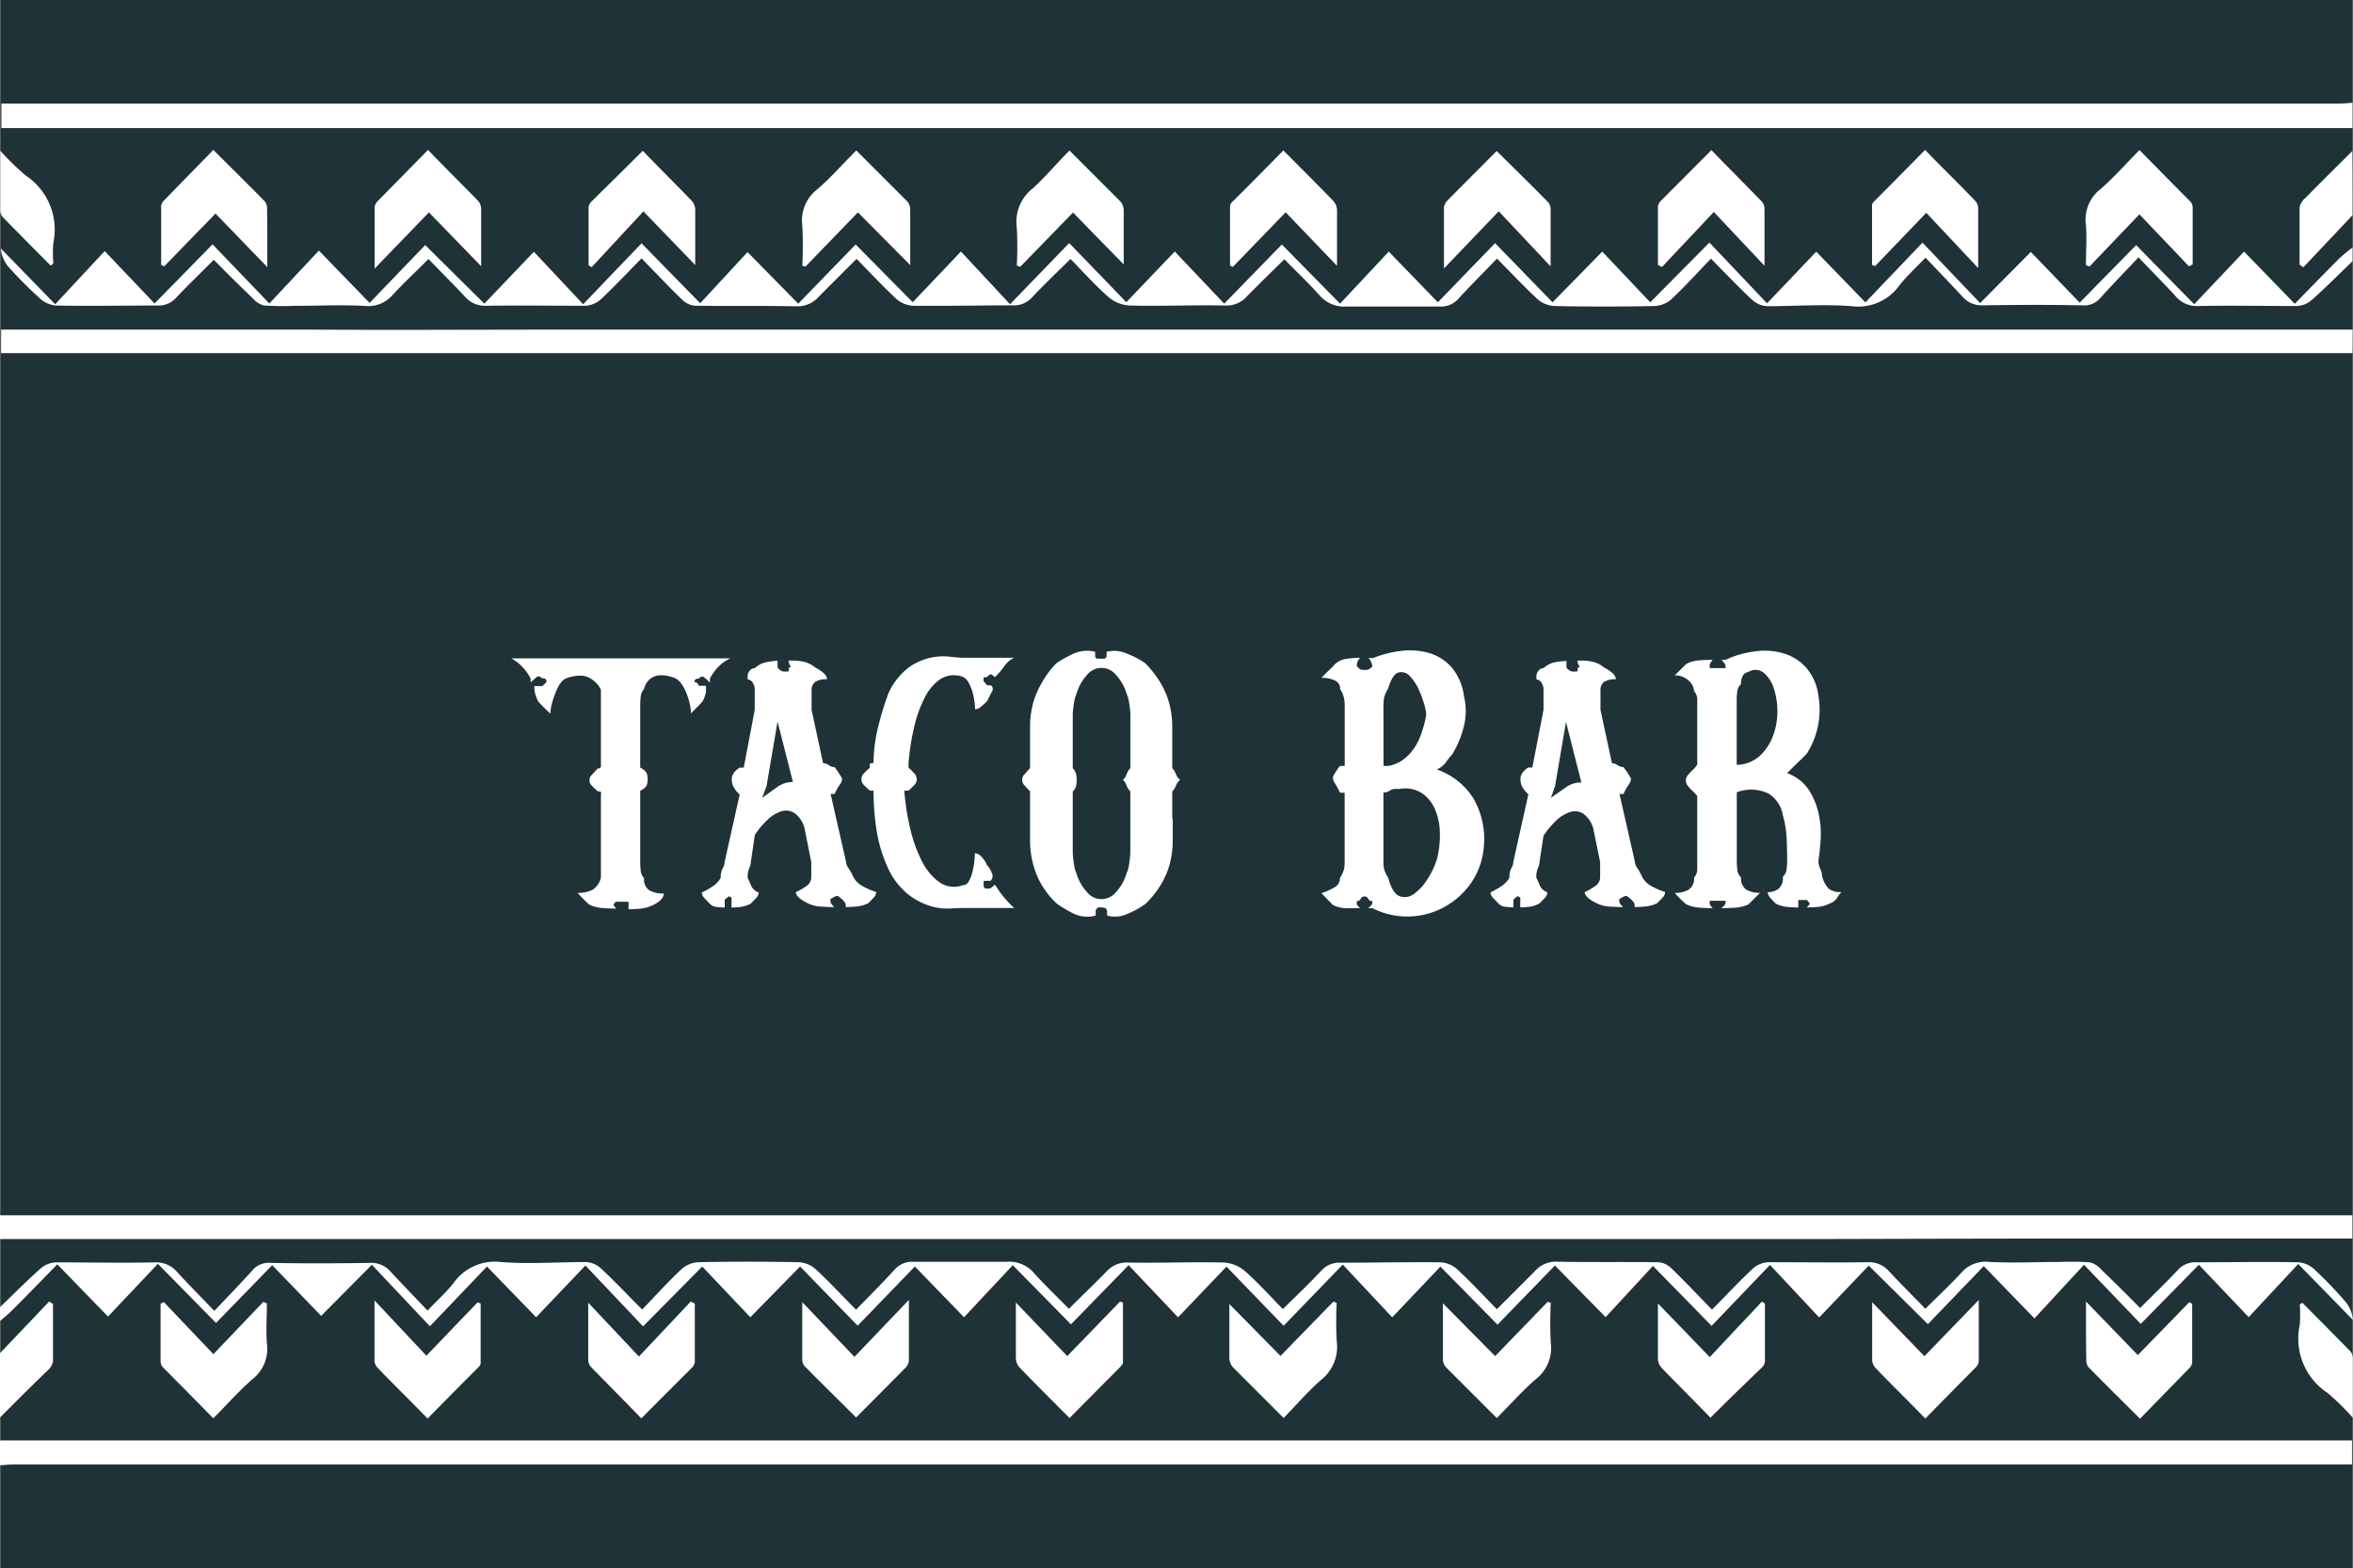 <svg xmlns="http://www.w3.org/2000/svg" viewBox="0 0 278.41 185.58"><rect x="0" y="0" width="278.41" height="185.58" fill="#808080" stroke="none"/><defs><style>.cls-1{fill:#1f3238;}.cls-2{fill:#fff;}</style></defs><title>taco-bar-logo-rct</title><g id="Layer_2" data-name="Layer 2"><g id="Layer_1-2" data-name="Layer 1"><rect class="cls-1" x="0.06" width="278.29" height="185.58"/><path class="cls-2" d="M72.94,106.63c-.23.23-.34.37-.34.44s.11.22.34.44q-.67,0-1.58-.06a4.52,4.52,0,0,1-1.62-.4,16.13,16.13,0,0,1-1.4-1.4,3.81,3.81,0,0,0,1.76-.36,2.29,2.29,0,0,0,1-1.46v-9.7a1.22,1.22,0,0,0,0-.44s-.16-.06-.38-.06L70.06,93a.88.88,0,0,1,0-1.35l.66-.72a.36.36,0,0,0,.38-.21.47.47,0,0,0,0-.21V81.61a2.94,2.94,0,0,0-.85-1.06A2.8,2.8,0,0,0,69.21,80,3.23,3.23,0,0,0,68,80a4.51,4.51,0,0,0-1.1.3,1.84,1.84,0,0,0-.66.64A6,6,0,0,0,65.72,82a10,10,0,0,0-.42,1.25,4.61,4.61,0,0,0-.17,1.19A17.27,17.27,0,0,1,63.68,83a4.64,4.64,0,0,1-.4-1.1,4.42,4.42,0,0,1-.06-.72h.93l.47-.42a.35.35,0,0,0-.47-.47q-.34-.42-.68-.15t-.68.61V80.3a5.45,5.45,0,0,0-1-1.4,4.73,4.73,0,0,0-1.31-1H86.42a4.56,4.56,0,0,0-1.42,1,5.23,5.23,0,0,0-1,1.4v.47c-.23-.23-.44-.43-.66-.61s-.43-.13-.66.15a.81.81,0,0,0-.25,0,.39.39,0,0,0-.25.42.41.41,0,0,1,.27.06l.15.15a1.61,1.61,0,0,0,.08.21h.85a6.75,6.75,0,0,1,0,.72,3.9,3.9,0,0,1-.38,1.1q-.34.38-.7.74l-.7.7a5.25,5.25,0,0,0-.15-1.19,8.19,8.19,0,0,0-.4-1.25,5.24,5.24,0,0,0-.59-1.08,1.87,1.87,0,0,0-.72-.64,4.53,4.53,0,0,0-1.08-.3,2.87,2.87,0,0,0-1.1,0,2,2,0,0,0-.93.51,2.13,2.13,0,0,0-.57,1.06,1.5,1.5,0,0,0-.4.93,9.36,9.36,0,0,0-.06,1v7.37q.68.38.78.72a2.23,2.23,0,0,1,0,1.35q-.11.34-.78.68V102a8.77,8.77,0,0,0,.06,1,1.47,1.47,0,0,0,.4.91,1.51,1.51,0,0,0,.66,1.46,3.45,3.45,0,0,0,1.67.36q0,.76-1.35,1.4a4.5,4.5,0,0,1-1.6.4q-.88.06-1.22.06v-.89H72.94Z"/><path class="cls-2" d="M95.19,98A3.22,3.22,0,0,0,94,96.2,1.86,1.86,0,0,0,92.44,96a4.32,4.32,0,0,0-1.63,1,10.45,10.45,0,0,0-1.5,1.8L88.84,102a1.75,1.75,0,0,1-.19.74,2.68,2.68,0,0,0-.19,1.12q.3.64.44,1a1.56,1.56,0,0,0,.87.74,1,1,0,0,1-.3.66l-.64.66a3.4,3.4,0,0,1-1.27.4q-.64.06-1,.06v-.93a.39.39,0,0,0,0-.17.38.38,0,0,0-.34-.21l-.47.38v.93a8.65,8.65,0,0,1-.91-.06,1.29,1.29,0,0,1-.87-.4l-.63-.66a1,1,0,0,1-.3-.66,9.63,9.63,0,0,0,1.31-.74,2.87,2.87,0,0,0,.93-1,2.24,2.24,0,0,1,.23-1.12,1.51,1.51,0,0,0,.23-.74l1.78-8a3.13,3.13,0,0,1-.83-1.1,2.66,2.66,0,0,1-.11-.72,1.13,1.13,0,0,1,.13-.51,1.46,1.46,0,0,1,.28-.42,2.51,2.51,0,0,1,.53-.42H88L89.3,84V81.73a1.52,1.52,0,0,0-.27-1,.76.76,0,0,0-.57-.34V80a1,1,0,0,1,.25-.64.77.77,0,0,1,.59-.3,2.87,2.87,0,0,1,1.55-.74A10.74,10.74,0,0,1,92,78.18V79a2.5,2.5,0,0,0,.47.4,1.16,1.16,0,0,0,.47.06c.23,0,.35,0,.38-.06a1.06,1.06,0,0,0,0-.4q.34,0,.17-.25a1,1,0,0,1-.17-.59l.57,0q.4,0,.87.08a3.5,3.5,0,0,1,.91.25,3,3,0,0,1,.78.49q1.4.72,1.4,1.4a2.24,2.24,0,0,0-1.44.34,1.23,1.23,0,0,0-.38,1V84l1.36,6.31a1.19,1.19,0,0,1,.68.23,1.18,1.18,0,0,0,.68.23,7.73,7.73,0,0,1,.59.85,4.84,4.84,0,0,1,.3.51,1.25,1.25,0,0,1-.28.72,7.15,7.15,0,0,0-.61,1.1h-.47l1.82,8a1.33,1.33,0,0,0,.28.74,8.48,8.48,0,0,1,.61,1.12,2.65,2.65,0,0,0,1,1,8.75,8.75,0,0,0,1.69.74,1,1,0,0,1-.3.66l-.64.66a4,4,0,0,1-1.5.4q-.83.06-1.16.06a1.17,1.17,0,0,0-.06-.47,2.55,2.55,0,0,0-.4-.47l-.47-.38a.8.8,0,0,0-.32.06,1.68,1.68,0,0,0-.28.15l-.3.17a1.17,1.17,0,0,0,.06.47,2.52,2.52,0,0,0,.4.47q-.68,0-1.59-.06a3.82,3.82,0,0,1-1.55-.4q-1.4-.68-1.4-1.31a7.69,7.69,0,0,0,1.27-.74,1.23,1.23,0,0,0,.55-1V102Zm-5-3.6L92,93.1a3.07,3.07,0,0,1,1.82-.57L92,85.38,90.7,93Z"/><path class="cls-2" d="M103.36,90.29a17.85,17.85,0,0,1,.55-4.3,34.49,34.49,0,0,1,1.23-4,7.91,7.91,0,0,1,2.37-3,7,7,0,0,1,2.56-1.16,7.24,7.24,0,0,1,2.31-.13,14.61,14.61,0,0,0,1.57.13H120a2.85,2.85,0,0,0-1.17,1,7.7,7.7,0,0,1-1.12,1.29c-.25-.23-.42-.34-.49-.34s-.22.11-.45.34q-.34,0-.38.06a1.23,1.23,0,0,0,0,.44l.42.47h.42a.54.54,0,0,1,.15.74q-.23.4-.57,1.12-.34.34-.72.66a1.16,1.16,0,0,1-.72.32,6.69,6.69,0,0,0-.08-1,8.43,8.43,0,0,0-.25-1.14,5.36,5.36,0,0,0-.42-1,1.66,1.66,0,0,0-.64-.68,3,3,0,0,0-2.69.23,5.8,5.8,0,0,0-1.91,2.27,15.15,15.15,0,0,0-1.25,3.56,28.8,28.8,0,0,0-.63,4.11v.55a7.85,7.85,0,0,1,.68.68,1.08,1.08,0,0,1,.3.72,1,1,0,0,1-.3.66q-.3.32-.68.66H107a28.52,28.52,0,0,0,.7,4.51,16.63,16.63,0,0,0,1.4,3.87,6.68,6.68,0,0,0,2.08,2.48,3,3,0,0,0,2.77.32.75.75,0,0,0,.64-.38,3.54,3.54,0,0,0,.42-1,7.93,7.93,0,0,0,.25-1.23,9.18,9.18,0,0,0,.08-1.16,1.12,1.12,0,0,1,.72.34,3.29,3.29,0,0,1,.72,1.06,2.72,2.72,0,0,1,.57.93.77.77,0,0,1-.15.93h-.42c-.23,0-.35,0-.38.06a1,1,0,0,0,0,.4.79.79,0,0,0,0,.25.36.36,0,0,0,.38.21,1,1,0,0,0,.45-.06,5,5,0,0,0,.49-.4l.59.87c.17.24.34.46.51.66l.53.59c.18.2.4.41.66.64h-6.06q-.51,0-1.57.06a6.87,6.87,0,0,1-2.31-.3,8.1,8.1,0,0,1-2.56-1.33,8.54,8.54,0,0,1-2.37-3,16.89,16.89,0,0,1-1.4-4.49,29.87,29.87,0,0,1-.38-4.83h-.42a6.75,6.75,0,0,1-.72-.66,1,1,0,0,1-.3-.66,1.08,1.08,0,0,1,.3-.72,5.62,5.62,0,0,1,.72-.68,1.42,1.42,0,0,1,0-.49S103.13,90.29,103.36,90.29Z"/><path class="cls-2" d="M138.76,96.85q0,1.57,0,2.88a11.29,11.29,0,0,1-.36,2.52,9.68,9.68,0,0,1-1,2.35,11.38,11.38,0,0,1-1.84,2.33,10,10,0,0,1-2.24,1.23,3.38,3.38,0,0,1-2.33.17v-.42q0-.42-.3-.49a3,3,0,0,0-.63-.06.29.29,0,0,0-.21.08.5.5,0,0,0-.21.47v.42a3.66,3.66,0,0,1-2.48-.17,13.78,13.78,0,0,1-2.1-1.23,9.57,9.57,0,0,1-2.82-4.68,11.29,11.29,0,0,1-.36-2.52q0-1.31,0-2.88V93.63q-.34-.34-.64-.68a.92.92,0,0,1,0-1.35l.64-.72V88.55q0-1.52,0-2.84a11.3,11.3,0,0,1,.36-2.52,10.19,10.19,0,0,1,1-2.35A11,11,0,0,1,125,78.47a14.66,14.66,0,0,1,2.1-1.16,3.93,3.93,0,0,1,2.48-.19v.47a.33.33,0,0,0,.21.34.47.47,0,0,0,.21,0,4.49,4.49,0,0,0,.63,0,.31.31,0,0,0,.3-.34v-.47a3.66,3.66,0,0,1,2.33.19,10.49,10.49,0,0,1,2.24,1.16,12.37,12.37,0,0,1,1.84,2.37,9.69,9.69,0,0,1,1,2.35,11.3,11.3,0,0,1,.36,2.52q0,1.31,0,2.84v2.33a2,2,0,0,1,.44.72,1.57,1.57,0,0,0,.49.68,1.57,1.57,0,0,0-.49.68,1.7,1.7,0,0,1-.44.68v3.22Zm-5.89-4.57a1.71,1.71,0,0,0,.44-.68,2,2,0,0,1,.44-.72V85.76q0-.64,0-1.31a13,13,0,0,0-.15-1.31,3.58,3.58,0,0,0-.28-1A5.68,5.68,0,0,0,132,79.81a2.18,2.18,0,0,0-3.34,0,5.67,5.67,0,0,0-1.31,2.35,3.55,3.55,0,0,0-.27,1,12.43,12.43,0,0,0-.15,1.31q0,.68,0,1.31v5.12a1.55,1.55,0,0,1,.4.72,3.65,3.65,0,0,1,0,1.35,1.32,1.32,0,0,1-.4.68v5.82q0,.74,0,1.48a11.69,11.69,0,0,0,.15,1.35,3.52,3.52,0,0,0,.27,1,5.67,5.67,0,0,0,1.31,2.31,2.18,2.18,0,0,0,3.34,0,5.68,5.68,0,0,0,1.31-2.31,3.55,3.55,0,0,0,.28-1,12.13,12.13,0,0,0,.15-1.35q0-.74,0-1.48V93.63a1.7,1.7,0,0,1-.44-.68A1.71,1.71,0,0,0,132.87,92.28Z"/><path class="cls-2" d="M162.43,77.88a12.51,12.51,0,0,1,3.43-.87,8.21,8.21,0,0,1,3.3.28A5.66,5.66,0,0,1,171.79,79a6.64,6.64,0,0,1,1.44,3.45,7.25,7.25,0,0,1,0,3.39,12,12,0,0,1-1.4,3.43,6.53,6.53,0,0,0-.72.89,2.69,2.69,0,0,1-1.1.89,8.34,8.34,0,0,1,4.32,3.41,9.63,9.63,0,0,1,1.19,6.16,8.66,8.66,0,0,1-1.67,4.15,9.34,9.34,0,0,1-3.22,2.69,9.1,9.1,0,0,1-8.24,0h-.51a4.76,4.76,0,0,0,.44-.42.86.86,0,0,0,.06-.42.46.46,0,0,1-.49-.28.5.5,0,0,0-.89,0,.43.43,0,0,1-.45.28,1.23,1.23,0,0,0,0,.42,2.71,2.71,0,0,0,.38.42q-.72,0-1.65,0a3.65,3.65,0,0,1-1.57-.38l-.68-.7-.68-.7a7.29,7.29,0,0,0,1.61-.72,1.23,1.23,0,0,0,.59-1.1,3.2,3.2,0,0,0,.49-1.08,4.7,4.7,0,0,0,.06-.74V93.8h-.55a9.15,9.15,0,0,0-.59-1.1,1.31,1.31,0,0,1-.25-.72,2.1,2.1,0,0,1,.25-.51l.28-.44a2.31,2.31,0,0,1,.32-.4h.55V83.85a8.47,8.47,0,0,0-.06-1.16,3.49,3.49,0,0,0-.49-1.16,1,1,0,0,0-.59-1,3.43,3.43,0,0,0-1.61-.32q.34-.38.68-.7l.68-.66a2.41,2.41,0,0,1,1.57-.89,12.4,12.4,0,0,1,1.65-.13,1.35,1.35,0,0,0-.38.68,1.4,1.4,0,0,0,0,.34,2.05,2.05,0,0,0,.45.38,2.37,2.37,0,0,0,.89,0,2.65,2.65,0,0,0,.49-.38l-.08-.34a3.58,3.58,0,0,1-.15-.34.84.84,0,0,0-.27-.34Zm1.27,13.17v-.42h.55a4.12,4.12,0,0,0,1.74-.72,5.45,5.45,0,0,0,1.31-1.35,7.39,7.39,0,0,0,.89-1.8,16.35,16.35,0,0,0,.55-2.05v-.42a10.64,10.64,0,0,0-.74-2.39A5.77,5.77,0,0,0,166.81,80a1.33,1.33,0,0,0-1.36-.42q-.7.21-1.21,1.91a3.47,3.47,0,0,0-.49,1.16,8.47,8.47,0,0,0-.06,1.16Zm6.35,10.5a11.7,11.7,0,0,0,.32-2.92,7.42,7.42,0,0,0-.53-2.75,4.46,4.46,0,0,0-1.55-2,3.68,3.68,0,0,0-2.69-.53h-.51a1.17,1.17,0,0,0-.66.21,1.3,1.3,0,0,1-.74.21V102a4.7,4.7,0,0,0,.06.74,3.18,3.18,0,0,0,.49,1.08q.51,1.91,1.36,2.22a1.79,1.79,0,0,0,1.71-.28,6,6,0,0,0,1.63-1.8A9.27,9.27,0,0,0,170.05,101.55Z"/><path class="cls-2" d="M188.51,98a3.22,3.22,0,0,0-1.23-1.76,1.86,1.86,0,0,0-1.52-.15,4.32,4.32,0,0,0-1.63,1,10.45,10.45,0,0,0-1.5,1.8l-.47,3.09a1.75,1.75,0,0,1-.19.74,2.68,2.68,0,0,0-.19,1.12q.3.64.44,1a1.56,1.56,0,0,0,.87.74,1,1,0,0,1-.3.66l-.64.66a3.4,3.4,0,0,1-1.27.4q-.64.06-1,.06v-.93a.39.39,0,0,0,0-.17.38.38,0,0,0-.34-.21l-.47.38v.93a8.65,8.65,0,0,1-.91-.06,1.29,1.29,0,0,1-.87-.4l-.63-.66a1,1,0,0,1-.3-.66,9.63,9.63,0,0,0,1.31-.74,2.87,2.87,0,0,0,.93-1,2.24,2.24,0,0,1,.23-1.12,1.51,1.51,0,0,0,.23-.74l1.78-8a3.13,3.13,0,0,1-.83-1.1,2.66,2.66,0,0,1-.11-.72,1.13,1.13,0,0,1,.13-.51,1.46,1.46,0,0,1,.28-.42,2.51,2.51,0,0,1,.53-.42h.47L182.63,84V81.73a1.52,1.52,0,0,0-.27-1,.76.76,0,0,0-.57-.34V80a1,1,0,0,1,.25-.64.77.77,0,0,1,.59-.3,2.87,2.87,0,0,1,1.55-.74,10.74,10.74,0,0,1,1.16-.11V79a2.5,2.5,0,0,0,.47.4,1.16,1.16,0,0,0,.47.06c.23,0,.35,0,.38-.06a1.06,1.06,0,0,0,0-.4q.34,0,.17-.25a1,1,0,0,1-.17-.59l.57,0q.4,0,.87.08a3.5,3.5,0,0,1,.91.25,3,3,0,0,1,.78.49q1.4.72,1.4,1.4a2.24,2.24,0,0,0-1.44.34,1.23,1.23,0,0,0-.38,1V84l1.36,6.31a1.19,1.19,0,0,1,.68.23,1.18,1.18,0,0,0,.68.23,7.73,7.73,0,0,1,.59.85,4.84,4.84,0,0,1,.3.51,1.25,1.25,0,0,1-.28.72,7.15,7.15,0,0,0-.61,1.1h-.47l1.82,8a1.33,1.33,0,0,0,.28.74,8.48,8.48,0,0,1,.61,1.12,2.65,2.65,0,0,0,1,1,8.75,8.75,0,0,0,1.69.74,1,1,0,0,1-.3.66l-.64.66a4,4,0,0,1-1.5.4q-.83.06-1.16.06a1.17,1.17,0,0,0-.06-.47,2.55,2.55,0,0,0-.4-.47l-.47-.38a.8.8,0,0,0-.32.06,1.68,1.68,0,0,0-.28.15l-.3.17a1.17,1.17,0,0,0,.06.47,2.52,2.52,0,0,0,.4.47q-.68,0-1.59-.06a3.82,3.82,0,0,1-1.55-.4q-1.4-.68-1.4-1.31a7.69,7.69,0,0,0,1.27-.74,1.23,1.23,0,0,0,.55-1V102Zm-5-3.6,1.78-1.25a3.07,3.07,0,0,1,1.82-.57l-1.82-7.16L184,93Z"/><path class="cls-2" d="M211.46,102q0-1.35-.06-2.75a12.17,12.17,0,0,0-.44-2.75,3.76,3.76,0,0,0-1.67-2.58,4.69,4.69,0,0,0-3.79-.17V102a8.78,8.78,0,0,0,.06.91,1.37,1.37,0,0,0,.45.91,1.56,1.56,0,0,0,.61,1.44,3.07,3.07,0,0,0,1.63.38l-.68.68-.68.68a4.16,4.16,0,0,1-1.59.4q-.91.06-1.63.06a3,3,0,0,0,.44-.44,1,1,0,0,0,.06-.44h-1.86a1.45,1.45,0,0,0,0,.44,2.26,2.26,0,0,0,.34.44q-.68,0-1.55-.06a4.44,4.44,0,0,1-1.59-.4,15.24,15.24,0,0,1-1.36-1.35,3.18,3.18,0,0,0,1.65-.38,1.54,1.54,0,0,0,.64-1.44,1.38,1.38,0,0,0,.38-.91c0-.38,0-.68,0-.91V94.18l-.42-.47a5.76,5.76,0,0,1-.66-.68,1,1,0,0,1,0-1.35,5.87,5.87,0,0,1,.66-.68l.42-.51V83.64q0-.34,0-.93a1.41,1.41,0,0,0-.38-.93,1.76,1.76,0,0,0-.64-1.25,2.28,2.28,0,0,0-1.65-.61l1.36-1.35a4,4,0,0,1,1.59-.44q.87-.06,1.55-.06a2.38,2.38,0,0,0-.34.51,1.7,1.7,0,0,0,0,.47h1.86a1.16,1.16,0,0,0-.06-.47,2.9,2.9,0,0,0-.44-.51h.51a11.57,11.57,0,0,1,3.51-1,7.81,7.81,0,0,1,3.37.25A5.87,5.87,0,0,1,213.71,79a6.32,6.32,0,0,1,1.44,3.26,9.7,9.7,0,0,1-1.36,6.9q-.34.38-1,1t-1.33,1.33a5.12,5.12,0,0,1,2.58,2,8.78,8.78,0,0,1,1.17,2.9,11.23,11.23,0,0,1,.21,3q-.11,1.5-.27,2.52a2.59,2.59,0,0,0,.23.91,2.59,2.59,0,0,1,.23.91,3.18,3.18,0,0,0,.78,1.44,2.32,2.32,0,0,0,1.5.38,3,3,0,0,0-.53.7,1.72,1.72,0,0,1-.87.66,3.83,3.83,0,0,1-1.38.4q-.7.06-1.33.06.34-.34.34-.44t-.34-.44h-1v.89q-.34,0-1.19-.06a3.69,3.69,0,0,1-1.48-.4q-.34-.34-.64-.68a1,1,0,0,1-.3-.68,2.08,2.08,0,0,0,1.25-.38,1.67,1.67,0,0,0,.53-1.44,1.37,1.37,0,0,0,.44-.91A8.51,8.51,0,0,0,211.46,102Zm-4.57-22.48a.79.79,0,0,0-.61.34,1.74,1.74,0,0,0-.28,1.1,1.36,1.36,0,0,0-.45.89,8.21,8.21,0,0,0-.06.89V90.5a4.18,4.18,0,0,0,2.75-1.08A6.12,6.12,0,0,0,209.81,87a8,8,0,0,0,.49-2.9,8.43,8.43,0,0,0-.44-2.71,4,4,0,0,0-1.19-1.8A1.59,1.59,0,0,0,206.89,79.49Z"/><path class="cls-2" d="M0,170.44c.59,0,1.18,0,1.76,0H278.29v2.84H1.75c-.58,0-1.17.06-1.75.1Z"/><path class="cls-2" d="M0,143.8H278.33v2.75h-1.25q-17.58,0-35.16,0c-9.22,0-18.45.05-27.67.06H33l-33,0Z"/><path class="cls-2" d="M0,154.67c1.59-1.53,3.15-3.1,4.8-4.57a2.93,2.93,0,0,1,1.76-.73c3.94,0,7.88.08,11.82,0A3.23,3.23,0,0,1,21,150.56c1.35,1.46,2.74,2.87,4.36,4.55,1.62-1.71,3.09-3.23,4.51-4.8a2.48,2.48,0,0,1,2.1-.88c4,.08,7.93.06,11.89,0a3,3,0,0,1,2.37,1.05c1.38,1.49,2.79,2.95,4.36,4.59,1.15-1.21,2.2-2.15,3.06-3.24a6,6,0,0,1,5.67-2.5c3.32.26,6.68,0,10,0a2.87,2.87,0,0,1,1.75.72c1.62,1.51,3.14,3.12,4.91,4.9,1.61-1.67,3.09-3.31,4.69-4.81a3.24,3.24,0,0,1,2-.79q5.91-.12,11.82,0a3.29,3.29,0,0,1,2,.81c1.6,1.47,3.07,3.06,4.8,4.81,1.59-1.64,3.12-3.16,4.57-4.75a2.74,2.74,0,0,1,2.26-.92c3.66,0,7.33,0,11,0a3.85,3.85,0,0,1,3.14,1.24c1.32,1.48,2.77,2.85,4.21,4.32,1.55-1.53,3-2.93,4.42-4.37a3.2,3.2,0,0,1,2.58-1.1c3.78.08,7.57-.1,11.35,0a4.2,4.2,0,0,1,2.47,1c1.56,1.37,2.95,2.93,4.5,4.51,1.58-1.57,3.1-3,4.56-4.56a2.83,2.83,0,0,1,2.25-.93c3.93,0,7.87-.09,11.8-.05a3.25,3.25,0,0,1,2,.81c1.59,1.47,3.07,3.07,4.71,4.74,1.55-1.54,3-3,4.46-4.46a3.32,3.32,0,0,1,2.71-1.16c4,.08,8,0,12,.07a2.47,2.47,0,0,1,1.49.72c1.59,1.54,3.11,3.15,4.8,4.88,1.68-1.7,3.19-3.32,4.8-4.83a3,3,0,0,1,1.86-.78c3.93,0,7.86.06,11.79,0a3.14,3.14,0,0,1,2.49,1.07c1.36,1.46,2.77,2.86,4.3,4.44,1.49-1.49,2.94-2.83,4.27-4.28a3.83,3.83,0,0,1,3.36-1.26c2.78.14,5.58,0,8.37,0a31,31,0,0,1,3.51.05,2.7,2.7,0,0,1,1.31.86c1.5,1.44,3,2.93,4.59,4.54,1.49-1.49,3-2.94,4.45-4.48a2.76,2.76,0,0,1,2.25-.93c4,0,8-.08,12,0a3.12,3.12,0,0,1,1.87.79A51.41,51.41,0,0,1,277.5,154a4,4,0,0,1,.9,2.18l-6.47-6.62-5.86,6.29-5.9-6.2-6.87,7-6.72-7L240.72,156l-6-6.19-6.61,6.87-7-6.93-5.86,6.14-5.82-6.22-6.91,7.21-6.94-7.09-5.6,6.06-6-6.11-6.79,7-6.76-6.87-5.7,6-5.85-6.24-7,7.24-6.76-7-5.73,6-5.85-6.17-6.82,7-6.89-7-5.76,6.16-5.82-6-6.77,7-6.81-7-5.89,6-5.69-6-7,7.08-6.82-7.2-5.83,6.12-5.82-6-6.75,7.07L44,149.65l-6,6.05-5.79-6-6.65,6.84-6.88-7-5.9,6.24-6-6.18c-1.9,1.95-3.59,3.69-5.31,5.41A18.64,18.64,0,0,1,0,156.3Q0,155.49,0,154.67Z"/><path class="cls-2" d="M0,160.11,5.82,154l.45.29c0,2.28,0,4.55,0,6.83a2,2,0,0,1-.69,1.09C3.71,164,1.85,165.88,0,167.72Q0,163.92,0,160.11Z"/><path class="cls-2" d="M176.91,160.46l6.21-6.42.37.11a45.73,45.73,0,0,0,0,4.73,4.66,4.66,0,0,1-1.81,4.34c-1.6,1.39-3,3-4.58,4.57-2-2-4-4-6-6a1.51,1.51,0,0,1-.38-.95c0-2.2,0-4.41,0-6.63Z"/><path class="cls-2" d="M126.55,167.79c-2.05-2.06-4-4-5.93-6a1.7,1.7,0,0,1-.42-1.07c0-2.17,0-4.34,0-6.6l6.08,6.34,6.25-6.46.34.13c0,2.36,0,4.71,0,7.07,0,.26-.31.54-.53.75C130.43,163.88,128.55,165.77,126.55,167.79Z"/><path class="cls-2" d="M151.88,167.78c-2.06-2.06-4-4-6-6a1.7,1.7,0,0,1-.42-1.06c0-2.17,0-4.34,0-6.42l6.05,6.14,6.25-6.42.4.14a42.93,42.93,0,0,0,0,4.48,5,5,0,0,1-1.93,4.7C154.74,164.66,153.41,166.22,151.88,167.78Z"/><path class="cls-2" d="M107.54,153.81c0,2.67,0,5,0,7.25a1.6,1.6,0,0,1-.52.9c-1.87,1.9-3.76,3.79-5.72,5.76-2.07-2.05-4.12-4.07-6.14-6.11a1.36,1.36,0,0,1-.24-.87c0-2.17,0-4.34,0-6.67l6.18,6.48Z"/><path class="cls-2" d="M202.38,167.75c-1.92-2-3.83-3.88-5.71-5.83a1.75,1.75,0,0,1-.5-1c0-2.21,0-4.42,0-6.69l6.13,6.35,6.17-6.57.36.23c0,2.29,0,4.58,0,6.87a1.13,1.13,0,0,1-.35.69C206.46,163.73,204.46,165.69,202.38,167.75Z"/><path class="cls-2" d="M50.59,167.85c-2-2.08-4-4-5.9-6a1.34,1.34,0,0,1-.38-.82c0-2.25,0-4.49,0-7.16l6.14,6.54,6.06-6.31.36.14c0,2.36,0,4.71,0,7.07,0,.19-.19.4-.35.56C54.57,163.81,52.64,165.77,50.59,167.85Z"/><path class="cls-2" d="M19.39,154.07l5.86,6.16,5.9-6.18.43.16c0,1.59-.12,3.19,0,4.76a4.56,4.56,0,0,1-1.73,4.24c-1.59,1.38-3,3-4.61,4.61-2.06-2.09-4-4.07-6-6.07A1.15,1.15,0,0,1,19,161c0-2.25,0-4.5,0-6.75Z"/><path class="cls-2" d="M246.82,154l6.13,6.34,6.08-6.25.35.18c0,2.32,0,4.65,0,7a1.21,1.21,0,0,1-.4.68c-1.89,1.95-3.79,3.88-5.77,5.92-2.12-2.11-4.13-4.1-6.11-6.11a1.36,1.36,0,0,1-.25-.87C246.81,158.66,246.82,156.49,246.82,154Z"/><path class="cls-2" d="M75.88,167.83c-2-2.08-4-4.07-5.95-6.08a1.34,1.34,0,0,1-.33-.84c0-2.21,0-4.41,0-6.77l6,6.37L81.73,154l.48.25c0,2.31,0,4.63,0,6.94a1.18,1.18,0,0,1-.38.68C79.88,163.81,77.94,165.76,75.88,167.83Z"/><path class="cls-2" d="M227.81,167.85c-2-2.07-4-4-5.83-5.92a1.55,1.55,0,0,1-.46-.92c0-2.24,0-4.49,0-6.92l6.18,6.38,6.43-6.65c0,2.71,0,5,0,7.26a1.15,1.15,0,0,1-.34.7C231.81,163.77,229.85,165.76,227.81,167.85Z"/><path class="cls-2" d="M272.42,154.15c1.9,1.91,3.8,3.82,5.68,5.75a1.33,1.33,0,0,1,.29.85c0,2.21,0,4.42,0,7a31,31,0,0,0-3-2.94,7.68,7.68,0,0,1-3.28-8.05,15,15,0,0,0,0-2.41Z"/><path class="cls-2" d="M278.35,15.15c-.59,0-1.18,0-1.76,0H.17V12.26H276.6c.58,0,1.17-.06,1.75-.1Z"/><path class="cls-2" d="M278.35,41.78H.13V39H1.38q17.57,0,35.14,0C45.75,39.07,55,39,64.19,39H245.37l33,0Z"/><path class="cls-2" d="M278.35,30.91c-1.59,1.53-3.15,3.1-4.8,4.57a2.93,2.93,0,0,1-1.76.73c-3.94,0-7.87-.08-11.81,0A3.23,3.23,0,0,1,257.38,35c-1.35-1.46-2.74-2.87-4.35-4.55-1.61,1.71-3.09,3.23-4.51,4.8a2.48,2.48,0,0,1-2.1.88c-4-.08-7.92-.06-11.88,0a3,3,0,0,1-2.36-1.05c-1.38-1.49-2.79-2.95-4.35-4.59-1.15,1.21-2.2,2.15-3.06,3.24a6,6,0,0,1-5.67,2.5c-3.32-.26-6.67,0-10,0a2.87,2.87,0,0,1-1.75-.72c-1.62-1.51-3.14-3.12-4.91-4.9-1.61,1.67-3.09,3.31-4.69,4.81a3.24,3.24,0,0,1-2,.79q-5.91.12-11.82,0a3.29,3.29,0,0,1-2-.81c-1.59-1.46-3.07-3.06-4.8-4.8-1.59,1.64-3.11,3.16-4.57,4.75a2.74,2.74,0,0,1-2.26.92c-3.66,0-7.32,0-11,0A3.85,3.85,0,0,1,156.18,35c-1.32-1.48-2.77-2.85-4.21-4.32-1.55,1.52-3,2.93-4.42,4.37a3.2,3.2,0,0,1-2.58,1.1c-3.78-.08-7.56.1-11.34,0a4.2,4.2,0,0,1-2.47-1c-1.56-1.37-2.95-2.93-4.5-4.51-1.58,1.57-3.1,3-4.56,4.56a2.83,2.83,0,0,1-2.25.93c-3.93,0-7.86.09-11.79.05a3.25,3.25,0,0,1-2-.81c-1.59-1.47-3.07-3.07-4.71-4.74-1.55,1.54-3,3-4.45,4.45a3.32,3.32,0,0,1-2.71,1.16c-4-.08-8,0-12-.07a2.47,2.47,0,0,1-1.49-.72c-1.59-1.54-3.11-3.15-4.79-4.88-1.68,1.7-3.19,3.32-4.8,4.83a3,3,0,0,1-1.86.78c-3.93,0-7.86-.06-11.79,0A3.14,3.14,0,0,1,55,35.09c-1.36-1.46-2.77-2.86-4.3-4.44-1.49,1.49-2.94,2.83-4.27,4.28a3.82,3.82,0,0,1-3.36,1.26c-2.78-.14-5.58,0-8.37,0a30.93,30.93,0,0,1-3.5-.05,2.7,2.7,0,0,1-1.31-.86c-1.5-1.44-3-2.92-4.59-4.54-1.49,1.49-3,2.94-4.45,4.48a2.76,2.76,0,0,1-2.25.93c-4,0-8,.08-11.95,0a3.12,3.12,0,0,1-1.87-.79A51.39,51.39,0,0,1,1,31.58a4,4,0,0,1-.9-2.18L6.53,36l5.86-6.29,5.9,6.2,6.86-7,6.72,7,5.86-6.26,6,6.19L50.31,29l7,6.93,5.86-6.14L69,36l6.91-7.21,6.94,7.09,5.6-6.05,6,6.1,6.79-7L108,35.76l5.7-6L119.51,36l7-7.24,6.76,7,5.73-6,5.85,6.17,6.82-7,6.89,7,5.76-6.16,5.81,6,6.77-7,6.8,7,5.88-6,5.68,6,7-7.07,6.82,7.19,5.82-6.11,5.82,6,6.75-7.07,6.82,7.15,6-6.05,5.78,6L252.75,29l6.87,7,5.9-6.23,6,6.18c1.9-1.95,3.59-3.69,5.31-5.41a18.63,18.63,0,0,1,1.53-1.25Q278.35,30.09,278.35,30.91Z"/><path class="cls-2" d="M278.35,25.47l-5.81,6.15-.45-.29c0-2.28,0-4.55,0-6.82a2,2,0,0,1,.69-1.09c1.83-1.86,3.69-3.7,5.55-5.55Q278.35,21.67,278.35,25.47Z"/><path class="cls-2" d="M101.51,25.13l-6.21,6.42-.37-.11a45.71,45.71,0,0,0,0-4.73,4.66,4.66,0,0,1,1.81-4.34c1.6-1.39,3-3,4.58-4.57,2,2,4,4,6,6a1.51,1.51,0,0,1,.38.95c0,2.2,0,4.41,0,6.62Z"/><path class="cls-2" d="M151.85,17.8c2.05,2.06,4,4,5.93,6a1.7,1.7,0,0,1,.42,1.06c0,2.17,0,4.34,0,6.6l-6.08-6.34-6.24,6.45-.34-.13c0-2.35,0-4.71,0-7.06,0-.26.31-.54.53-.75C148,21.71,149.86,19.82,151.85,17.8Z"/><path class="cls-2" d="M126.54,17.81c2.06,2.06,4,4,6,6a1.7,1.7,0,0,1,.42,1.06c0,2.17,0,4.34,0,6.42l-6-6.14-6.25,6.42-.4-.14a42.91,42.91,0,0,0,0-4.47,5,5,0,0,1,1.93-4.7C123.68,20.93,125,19.37,126.54,17.81Z"/><path class="cls-2" d="M170.85,31.77c0-2.67,0-5,0-7.25a1.6,1.6,0,0,1,.52-.9c1.87-1.9,3.76-3.78,5.72-5.75,2.07,2.05,4.12,4.06,6.14,6.11a1.36,1.36,0,0,1,.24.87c0,2.17,0,4.34,0,6.67L177.33,25Z"/><path class="cls-2" d="M76.05,17.84c1.92,2,3.83,3.88,5.71,5.83a1.75,1.75,0,0,1,.5,1c0,2.21,0,4.42,0,6.69l-6.13-6.35L70,31.62l-.36-.23c0-2.29,0-4.58,0-6.86a1.13,1.13,0,0,1,.35-.69C72,21.86,74,19.89,76.05,17.84Z"/><path class="cls-2" d="M227.78,17.74c2,2.08,4,4,5.9,6a1.34,1.34,0,0,1,.38.82c0,2.24,0,4.49,0,7.16l-6.14-6.54-6.06,6.31-.36-.14c0-2.36,0-4.71,0-7.07,0-.19.19-.4.35-.55C223.8,21.77,225.73,19.82,227.78,17.74Z"/><path class="cls-2" d="M259,31.51l-5.86-6.15-5.9,6.17-.43-.16c0-1.59.12-3.19,0-4.76a4.55,4.55,0,0,1,1.73-4.24c1.59-1.38,3-3,4.61-4.61,2.06,2.09,4,4.07,6,6.07a1.14,1.14,0,0,1,.29.72c0,2.25,0,4.5,0,6.74Z"/><path class="cls-2" d="M31.63,31.61,25.5,25.27l-6.08,6.25-.35-.18c0-2.32,0-4.65,0-7a1.21,1.21,0,0,1,.4-.68c1.89-1.95,3.78-3.88,5.77-5.92,2.12,2.11,4.13,4.09,6.11,6.11a1.36,1.36,0,0,1,.25.87C31.64,26.93,31.63,29.1,31.63,31.61Z"/><path class="cls-2" d="M202.5,17.76c2,2.08,4,4.07,5.95,6.08a1.33,1.33,0,0,1,.33.84c0,2.21,0,4.41,0,6.77l-6-6.37-6.14,6.52-.47-.25c0-2.31,0-4.63,0-6.94a1.18,1.18,0,0,1,.38-.68C198.51,21.77,200.44,19.83,202.5,17.76Z"/><path class="cls-2" d="M50.64,17.74c2,2.07,3.95,4,5.83,5.92a1.55,1.55,0,0,1,.46.92c0,2.24,0,4.49,0,6.92l-6.18-6.37-6.42,6.65c0-2.71,0-5,0-7.26a1.15,1.15,0,0,1,.34-.7C46.64,21.81,48.6,19.82,50.64,17.74Z"/><path class="cls-2" d="M6,31.43c-1.9-1.91-3.8-3.82-5.68-5.75a1.33,1.33,0,0,1-.29-.85c0-2.21,0-4.42,0-7a31,31,0,0,0,3,2.93,7.68,7.68,0,0,1,3.28,8,15,15,0,0,0,0,2.41Z"/></g></g></svg>